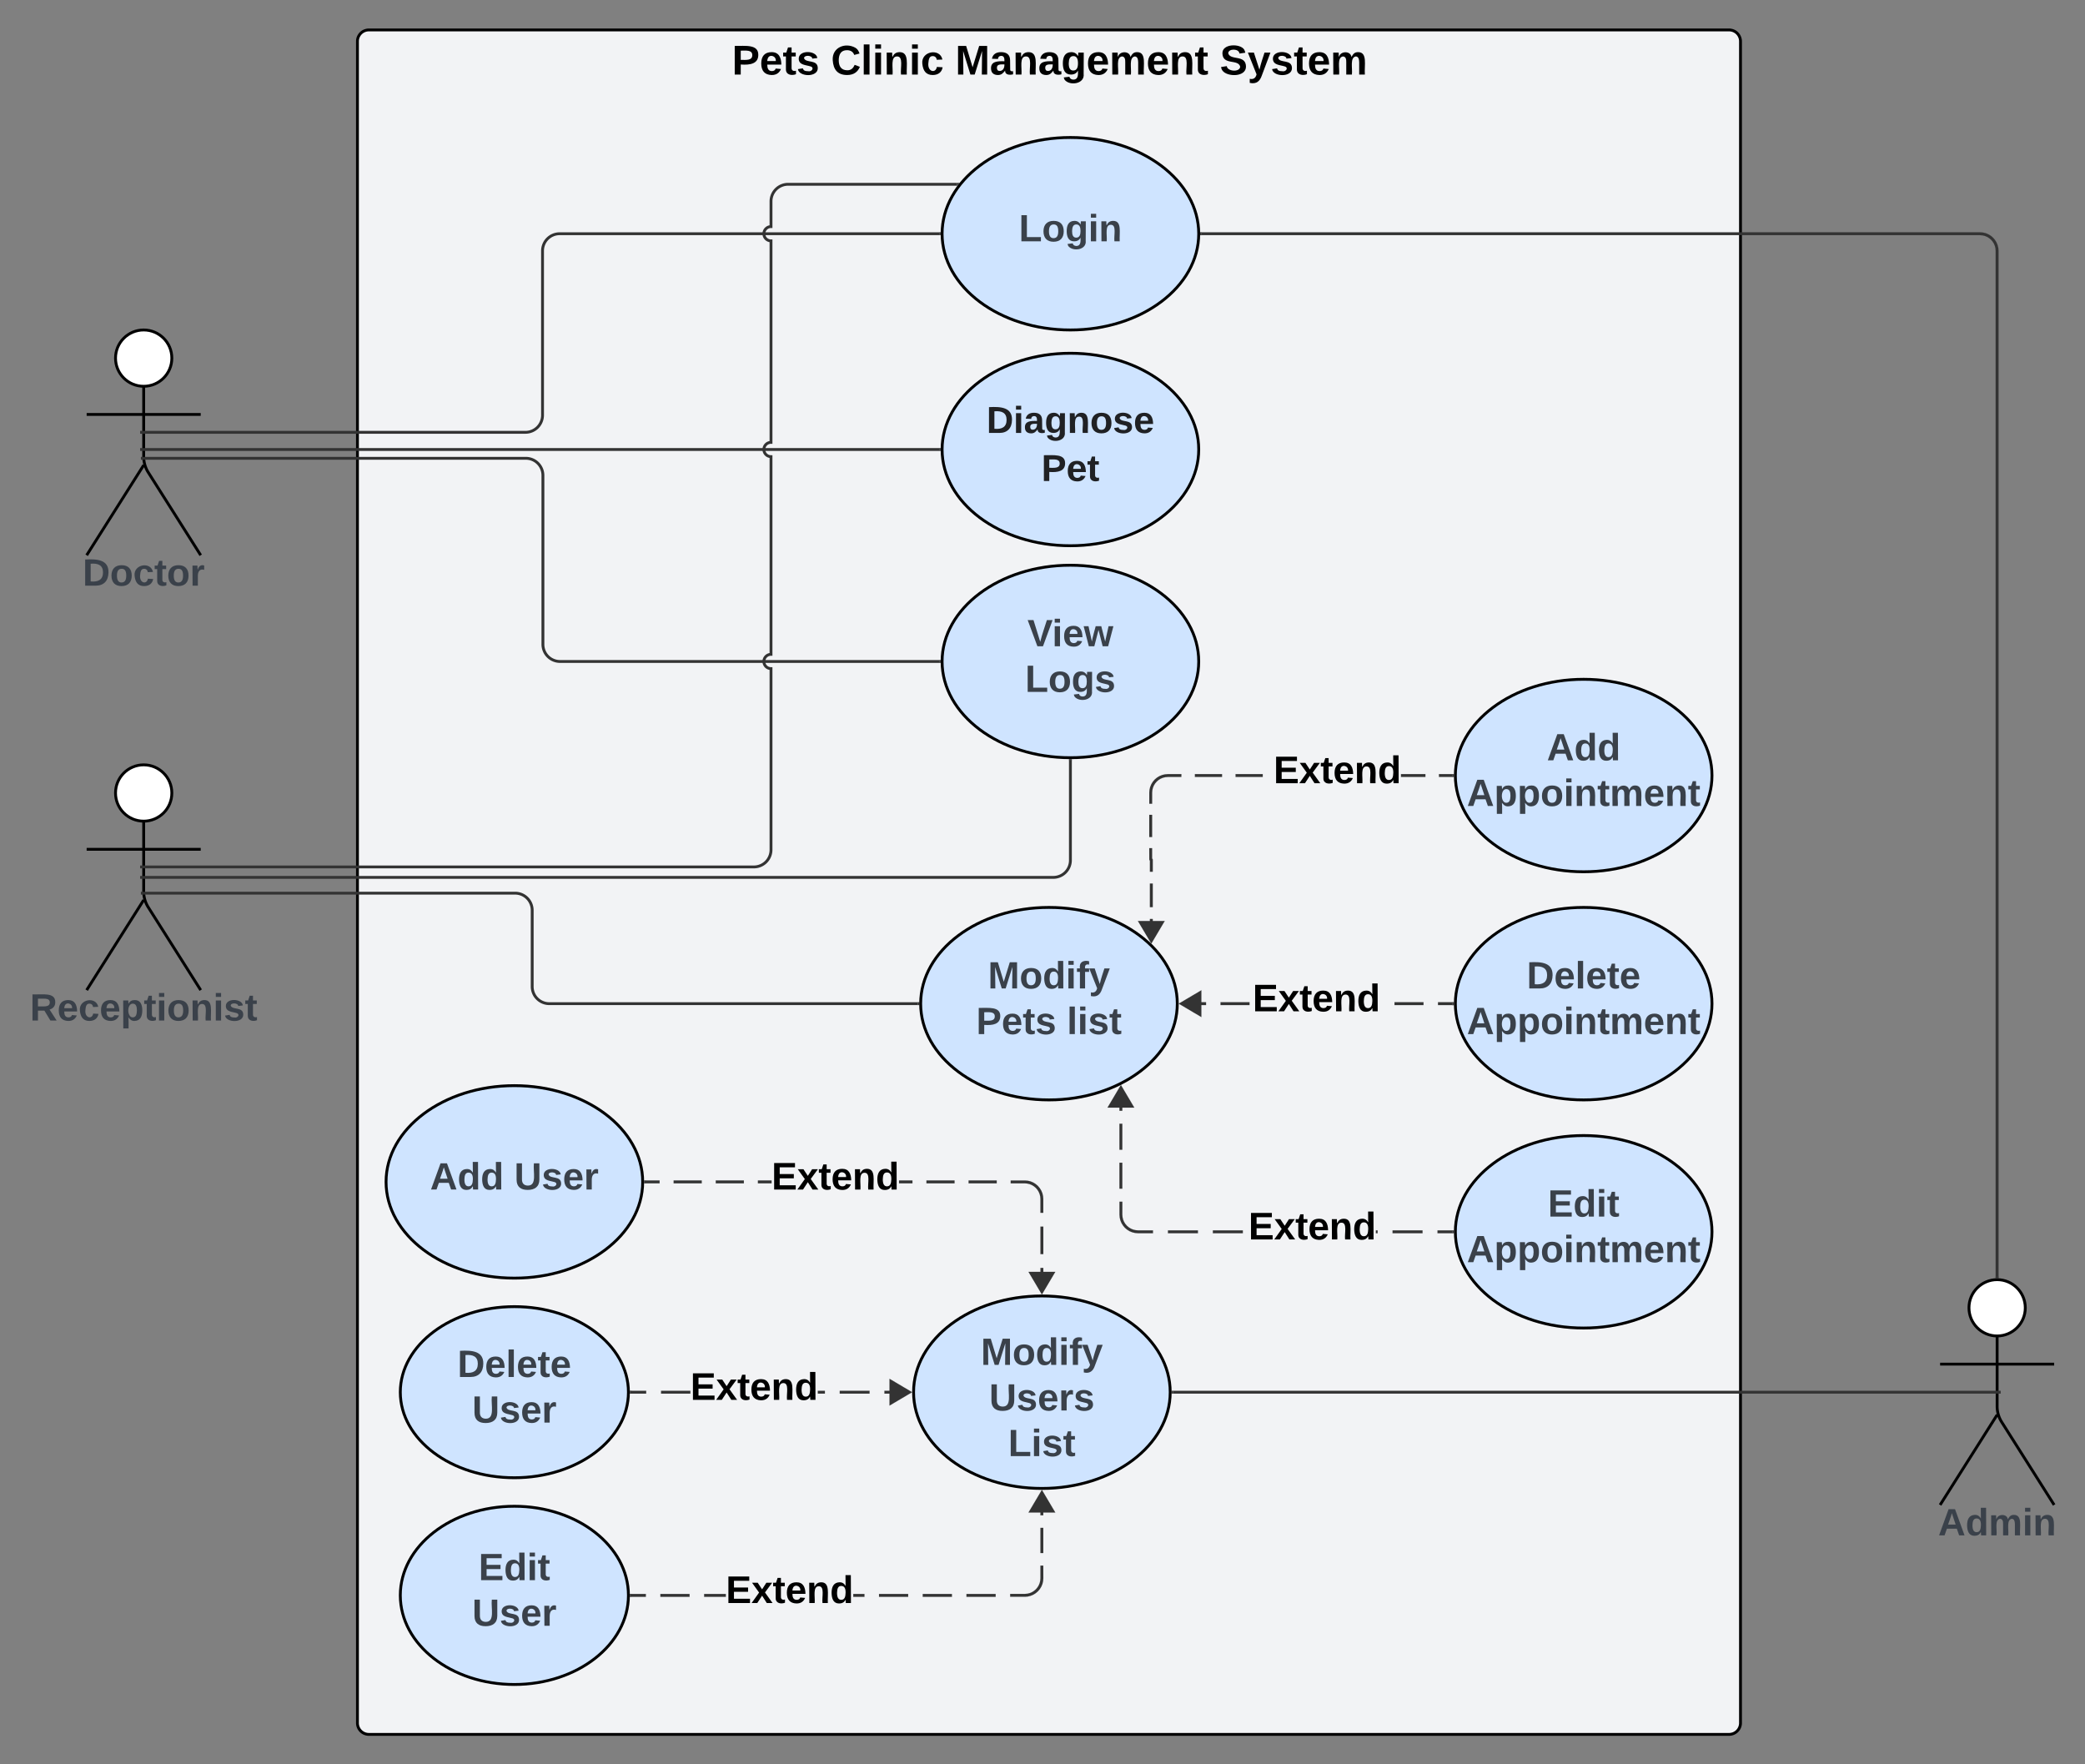 <svg xmlns="http://www.w3.org/2000/svg" xmlns:xlink="http://www.w3.org/1999/xlink" xmlns:lucid="lucid" width="1462.41" height="1237.43"><rect width="100%" height="100%" fill="#808080" stroke="none"/><g transform="translate(-479.222 -43.571)" lucid:page-tab-id=".Q4MUjXso07N"><path d="M729.94 72.57a8 8 0 0 1 8-8H1692a8 8 0 0 1 8 8V1252a8 8 0 0 1-8 8H737.94a8 8 0 0 1-8-8z" stroke="#000" stroke-width="2" fill="#f2f3f5"/><use xlink:href="#a" transform="matrix(1,0,0,1,737.941,72.571) translate(254.679 23.289)"/><use xlink:href="#b" transform="matrix(1,0,0,1,737.941,72.571) translate(324.141 23.289)"/><use xlink:href="#c" transform="matrix(1,0,0,1,737.941,72.571) translate(411.313 23.289)"/><use xlink:href="#d" transform="matrix(1,0,0,1,737.941,72.571) translate(596.896 23.289)"/><path d="M1320 207.5c0 37.28-40.3 67.5-90 67.5s-90-30.22-90-67.5 40.3-67.5 90-67.5 90 30.22 90 67.5z" stroke="#000" stroke-width="2" fill="#cfe4ff"/><use xlink:href="#e" transform="matrix(1,0,0,1,1167,167) translate(26.852 45.833)"/><path d="M1899.75 960.82c0 10.9-8.84 19.75-19.75 19.75-10.9 0-19.75-8.84-19.75-19.75 0-10.9 8.84-19.75 19.75-19.75 10.9 0 19.75 8.84 19.75 19.75z" stroke="#000" stroke-width="2" fill="#fff"/><path d="M1880 980.57v49.3a20.7 20.7 0 0 0 3.2 11.07l36.8 58.13m-40-63.2l-40 63.2m0-98.75h80" stroke="#000" stroke-width="2" fill="none"/><path d="M1840 947.07a6 6 0 0 1 6-6h68a6 6 0 0 1 6 6v168a6 6 0 0 1-6 6h-68a6 6 0 0 1-6-6z" fill="none"/><use xlink:href="#f" transform="matrix(1,0,0,1,1760,1099.068) translate(78.63 21.333)"/><path d="M599.75 294.75c0 10.9-8.84 19.75-19.75 19.75-10.9 0-19.75-8.84-19.75-19.75 0-10.9 8.84-19.75 19.75-19.75 10.9 0 19.75 8.84 19.75 19.75z" stroke="#000" stroke-width="2" fill="#fff"/><path d="M580 314.5v49.3a20.7 20.7 0 0 0 3.2 11.07L620 433m-40-63.2L540 433m0-98.75h80" stroke="#000" stroke-width="2" fill="none"/><path d="M540 281a6 6 0 0 1 6-6h68a6 6 0 0 1 6 6v168a6 6 0 0 1-6 6h-68a6 6 0 0 1-6-6z" fill="none"/><use xlink:href="#g" transform="matrix(1,0,0,1,460,433) translate(77.185 21.333)"/><path d="M599.75 599.75c0 10.9-8.84 19.75-19.75 19.75-10.9 0-19.75-8.84-19.75-19.75 0-10.9 8.84-19.75 19.75-19.75 10.9 0 19.75 8.84 19.75 19.75z" stroke="#000" stroke-width="2" fill="#fff"/><path d="M580 619.5v49.3a20.7 20.7 0 0 0 3.2 11.07L620 738m-40-63.2L540 738m0-98.75h80" stroke="#000" stroke-width="2" fill="none"/><path d="M540 586a6 6 0 0 1 6-6h68a6 6 0 0 1 6 6v168a6 6 0 0 1-6 6h-68a6 6 0 0 1-6-6z" fill="none"/><use xlink:href="#h" transform="matrix(1,0,0,1,460,738) translate(40.222 21.333)"/><path d="M1300 1020c0 37.28-40.3 67.5-90 67.5s-90-30.22-90-67.5 40.3-67.5 90-67.5 90 30.22 90 67.5z" stroke="#000" stroke-width="2" fill="#cfe4ff"/><use xlink:href="#i" transform="matrix(1,0,0,1,1147,979.5) translate(20.185 21.333)"/><use xlink:href="#j" transform="matrix(1,0,0,1,1147,979.5) translate(26 53.333)"/><use xlink:href="#k" transform="matrix(1,0,0,1,1147,979.5) translate(39.37 85.333)"/><path d="M930 872.5c0 37.28-40.3 67.5-90 67.5s-90-30.22-90-67.5 40.3-67.5 90-67.5 90 30.22 90 67.5z" stroke="#000" stroke-width="2" fill="#cfe4ff"/><use xlink:href="#l" transform="matrix(1,0,0,1,777,832) translate(3.889 45.833)"/><use xlink:href="#m" transform="matrix(1,0,0,1,777,832) translate(62.926 45.833)"/><path d="M920 1020c0 33.14-35.82 60-80 60s-80-26.86-80-60 35.82-60 80-60 80 26.86 80 60z" stroke="#000" stroke-width="2" fill="#cfe4ff"/><use xlink:href="#n" transform="matrix(1,0,0,1,784,984) translate(16.074 25.333)"/><use xlink:href="#m" transform="matrix(1,0,0,1,784,984) translate(26.407 57.333)"/><path d="M920 1162.5c0 34.52-35.82 62.5-80 62.5s-80-27.98-80-62.5c0-34.52 35.82-62.5 80-62.5s80 27.98 80 62.5z" stroke="#000" stroke-width="2" fill="#cfe4ff"/><use xlink:href="#o" transform="matrix(1,0,0,1,784,1125) translate(30.889 26.833)"/><use xlink:href="#m" transform="matrix(1,0,0,1,784,1125) translate(26.407 58.833)"/><path d="M1320 358.83c0 37.28-40.3 67.5-90 67.5s-90-30.22-90-67.5c0-37.27 40.3-67.5 90-67.5s90 30.23 90 67.5z" stroke="#000" stroke-width="2" fill="#cfe4ff"/><use xlink:href="#p" transform="matrix(1,0,0,1,1167,318.334) translate(4.146 28.887)"/><use xlink:href="#q" transform="matrix(1,0,0,1,1167,318.334) translate(42.641 62.602)"/><path d="M1320 507.5c0 37.28-40.3 67.5-90 67.5s-90-30.22-90-67.5 40.3-67.5 90-67.5 90 30.22 90 67.5z" stroke="#000" stroke-width="2" fill="#cfe4ff"/><use xlink:href="#r" transform="matrix(1,0,0,1,1167,467) translate(32.889 29.833)"/><use xlink:href="#s" transform="matrix(1,0,0,1,1167,467) translate(31.259 61.833)"/><path d="M1211 942.5h-2v-9.66h2zm0-19.33h-2v-19.33h2zm-10.97-51.5l2 .46 1.87.78 1.74 1.08 1.55 1.32 1.32 1.56 1.07 1.74.77 1.88.47 2 .16 1.98v9.7h-2v-9.62l-.14-1.76-.4-1.68-.66-1.6-.9-1.46-1.12-1.32-1.32-1.12-1.47-.9-1.6-.66-1.68-.4-1.76-.14h-9.8v-2h9.88zm-21.73 1.83h-19.7v-2h19.7zm-29.56 0h-19.7v-2h19.7zm-128.34 0h-9.58v-2h9.58zm-19.44 0h-19.7v-2h19.7zm-29.55 0h-19.7v-2h19.7zm-29.55 0H932v-2h9.85zm177.33 0h-9.38v-2h9.38z" stroke="#333" stroke-width=".05" fill="#333"/><path d="M1210 949.53l-7.64-12.9h15.28z" fill="#333"/><path d="M1210 951.5l-9.4-15.88h18.8zm-5.88-13.88l5.88 9.95 5.88-9.95z" stroke="#333" stroke-width=".05" fill="#333"/><path d="M932.03 873.5h-1.06l.03-1v-1h1.03z" fill="#333"/><path d="M932.05 873.52h-1.1l.02-1v-1.06h1.08zm-1.04-2l.02.17v.8l-.02.98h1v-1.96z" stroke="#333" stroke-width=".05" fill="#333"/><use xlink:href="#t" transform="matrix(1,0,0,1,1020.398,856.367) translate(0.005 21.511)"/><path d="M1211 1150.54l-.16 2-.47 1.98-.78 1.88-1.08 1.74-1.33 1.55-1.56 1.32-1.74 1.07-1.88.77-2 .47-1.98.16h-10.26v-2h10.18l1.76-.14 1.68-.4 1.6-.66 1.46-.9 1.32-1.12 1.12-1.32.9-1.47.66-1.6.4-1.68.14-1.76v-8.8h2zm-33.44 12.96h-20.45v-2h20.46zm-30.67 0h-20.46v-2h20.45zm-30.68 0h-20.44v-2h20.44zm-127.9 0h-15.2v-2h15.2zm-25.43 0h-20.46v-2h20.45zm-30.68 0H922v-2h10.22zm153.34 0h-7.84v-2h7.84zm125.44-30.67h-2v-17.67h2zm0-26.5h-2v-8.84h2z" stroke="#333" stroke-width=".05" fill="#333"/><path d="M1217.64 1103.38h-15.28l7.64-12.92z" fill="#333"/><path d="M1219.4 1104.38h-18.8l9.4-15.88zm-15.28-2h11.76l-5.88-9.95z" stroke="#333" stroke-width=".05" fill="#333"/><path d="M922.03 1163.5h-1.06l.03-1v-.43l-.02-.57h1.05z" fill="#333"/><path d="M922.05 1163.53h-1.1l.02-1.02v-.43l-.02-.6h1.1zm-1.05-2l.02.54v.44l-.02.97h1v-1.94z" stroke="#333" stroke-width=".05" fill="#333"/><use xlink:href="#t" transform="matrix(1,0,0,1,988.314,1146.367) translate(0.005 21.511)"/><path d="M1878.5 1020H1302M1878.47 1020h4.03" stroke="#333" stroke-width="2" fill="none"/><path d="M1302.03 1021h-1.06l.03-1v-1h1.03z" stroke="#333" stroke-width=".05" fill="#333"/><path d="M581.5 346.78h266.25a12 12 0 0 0 12-12V219.5a12 12 0 0 1 12-12H1138M581.53 346.78h-4.03" stroke="#333" stroke-width="2" fill="none"/><path d="M1139 207.5v1h-1.03v-2h1.06z" stroke="#333" stroke-width=".05" fill="#333"/><path d="M581.5 358.83H1138M581.53 358.83h-4.03" stroke="#333" stroke-width="2" fill="none"/><path d="M1139 358.82v1.01h-1.03v-2h1.06z" stroke="#333" stroke-width=".05" fill="#333"/><path d="M582.04 670H840.5a12 12 0 0 1 12 12v53.5a12 12 0 0 0 12 12h258.47M582.07 670h-4.03" stroke="#333" stroke-width="2" fill="none"/><path d="M1123.97 747.5v1h-1.03v-2h1.06z" stroke="#333" stroke-width=".05" fill="#333"/><path d="M581.5 658.93H1218a12 12 0 0 0 12-12V577M581.53 658.93h-4.03" stroke="#333" stroke-width="2" fill="none"/><path d="M1230 576h1v1.03h-2v-1.06zM1870.03 206.66l2 .47 1.87.78 1.74 1.08 1.55 1.33 1.32 1.56 1.07 1.74.77 1.88.47 2 .16 1.98v719.6h-2V219.55l-.14-1.76-.4-1.68-.66-1.6-.9-1.46-1.12-1.32-1.32-1.12-1.47-.9-1.6-.66-1.68-.4-1.76-.14H1322v-2h546.04z" stroke="#333" stroke-width=".05" fill="#333"/><path d="M1881 940.2l-.95-.13-1.05.02v-1.06h2z" fill="#333"/><path d="M1881.03 940.2l-.98-.1-1.08.02v-1.1h2.06zm-2-1.13v1l1.02-.03.92.12v-1.1z" stroke="#333" stroke-width=".05" fill="#333"/><path d="M1322.03 208.5h-1.06l.03-1v-1h1.03z" fill="#333"/><path d="M1322.05 208.53h-1.1l.02-1.02v-1.02h1.08zm-1.04-2l.02.16v.8l-.02.97h1v-1.94z" stroke="#333" stroke-width=".05" fill="#333"/><path d="M1304.97 747.5c0 37.28-40.3 67.5-90 67.5s-90-30.22-90-67.5 40.3-67.5 90-67.5 90 30.22 90 67.5z" stroke="#000" stroke-width="2" fill="#cfe4ff"/><use xlink:href="#i" transform="matrix(1,0,0,1,1151.97,707) translate(20.185 29.833)"/><use xlink:href="#u" transform="matrix(1,0,0,1,1151.97,707) translate(11.963 61.833)"/><use xlink:href="#v" transform="matrix(1,0,0,1,1151.97,707) translate(75.593 61.833)"/><path d="M582.04 365h265.98a12 12 0 0 1 12 12v118.5a12 12 0 0 0 12 12H1138M582.07 365h-4.03" stroke="#333" stroke-width="2" fill="none"/><path d="M1139 507.5v1h-1.03v-2h1.06z" stroke="#333" stroke-width=".05" fill="#333"/><path d="M1680 587.5c0 37.28-40.3 67.5-90 67.5s-90-30.22-90-67.5 40.3-67.5 90-67.5 90 30.22 90 67.5z" stroke="#000" stroke-width="2" fill="#cfe4ff"/><use xlink:href="#w" transform="matrix(1,0,0,1,1527,547) translate(37.185 29.833)"/><use xlink:href="#x" transform="matrix(1,0,0,1,1527,547) translate(-18.926 61.833)"/><path d="M1680 907.5c0 37.28-40.3 67.5-90 67.5s-90-30.22-90-67.5 40.3-67.5 90-67.5 90 30.22 90 67.5z" stroke="#000" stroke-width="2" fill="#cfe4ff"/><use xlink:href="#o" transform="matrix(1,0,0,1,1527,867) translate(37.889 29.833)"/><use xlink:href="#x" transform="matrix(1,0,0,1,1527,867) translate(-18.926 61.833)"/><path d="M1287.75 696.4h-2v-8.28h2zm0-16.57h-2v-16.58h2zm-.44-34.08l.33.27.12.54v8.4h-2v-7.77l-.13-.07-.3-.63-.02-8.06h2zm0-15.1h-2v-15.57h2zm20.5-42.15h-9.46l-1.76.14-1.67.4-1.6.66-1.46.9-1.3 1.12-1.13 1.32-.9 1.47-.66 1.6-.4 1.68-.14 1.76v7.75h-2v-7.84l.16-2 .48-1.98.78-1.88 1.06-1.74 1.33-1.56 1.56-1.32 1.74-1.07 1.88-.77 2-.47 1.98-.16h9.55zm28.54 0h-19.02v-2h19.02zm28.53 0h-19.02v-2h19.02zm133.13 0h-9.5v-2h9.5zm-19.02 0h-17.1v-2h17.1z" stroke="#333" stroke-width=".05" fill="#333"/><path d="M1286.75 703.44l-7.63-12.9h15.27z" fill="#333"/><path d="M1286.75 705.4l-9.4-15.87h18.8zm-5.88-13.87l5.88 9.94 5.9-9.94z" stroke="#333" stroke-width=".05" fill="#333"/><path d="M1499 587.5v1h-1.03v-2h1.06z" fill="#333"/><path d="M1499.03 587.5v1.03h-1.08v-2.05h1.1zm-1.03-.98v1.96h1l-.02-.17v-.8l.02-.98z" stroke="#333" stroke-width=".05" fill="#333"/><use xlink:href="#t" transform="matrix(1,0,0,1,1372.475,571.367) translate(0.005 21.511)"/><path d="M1266.4 895.46l.15 1.76.4 1.68.66 1.6.9 1.46 1.13 1.32 1.32 1.12 1.47.9 1.6.66 1.67.4 1.75.14h10.46v2h-10.53l-2-.16-1.98-.47-1.9-.78-1.73-1.08-1.56-1.32-1.3-1.56-1.08-1.74-.78-1.88-.47-2-.16-1.98v-9.15h2zm53.03 13.04h-21v-2h21zm31.5 0h-21v-2h21zm126.06 0h-21.02v-2h21zm21 0h-10.5v-2h10.5zm-52.52 0h-1.2v-2h1.2zm-179.07-31.22h-2v-18.22h2zm0-27.33h-2v-18.22h2zm0-27.33h-2v-9.1h2z" stroke="#333" stroke-width=".05" fill="#333"/><path d="M1273.05 819.4h-15.28l7.64-12.92z" fill="#333"/><path d="M1274.8 820.4h-18.78l9.4-15.88zm-15.27-2h11.76l-5.9-9.95z" stroke="#333" stroke-width=".05" fill="#333"/><path d="M1499 907.5v1h-1.03v-2h1.06z" fill="#333"/><path d="M1499.03 907.5v1.03h-1.08v-2.05h1.1zm-1.03-.98v1.96h1l-.02-.17v-.8l.02-.98z" stroke="#333" stroke-width=".05" fill="#333"/><use xlink:href="#t" transform="matrix(1,0,0,1,1354.875,891.367) translate(0.005 21.511)"/><path d="M1680 747.5c0 37.28-40.3 67.5-90 67.5s-90-30.22-90-67.5 40.3-67.5 90-67.5 90 30.22 90 67.5z" stroke="#000" stroke-width="2" fill="#cfe4ff"/><use xlink:href="#n" transform="matrix(1,0,0,1,1527,707) translate(23.074 29.833)"/><use xlink:href="#x" transform="matrix(1,0,0,1,1527,707) translate(-18.926 61.833)"/><path d="M1325.13 748.5h-10.17v-2h10.17zm30.5 0h-20.33v-2h20.34zm122.03 0h-20.34v-2h20.34zm20.34 0h-10.17v-2H1498z" stroke="#333" stroke-width=".05" fill="#333"/><path d="M1320.85 755.14l-12.9-7.64 12.9-7.64z" fill="#333"/><path d="M1321.85 756.9l-15.88-9.4 15.88-9.4zm-11.95-9.4l9.95 5.88v-11.76z" stroke="#333" stroke-width=".05" fill="#333"/><path d="M1499 747.5v1h-1.03v-2h1.06z" fill="#333"/><path d="M1499.03 747.5v1.03h-1.08v-2.05h1.1zm-1.03-.98v1.96h1l-.02-.17v-.8l.02-.98z" stroke="#333" stroke-width=".05" fill="#333"/><g><use xlink:href="#t" transform="matrix(1,0,0,1,1357.782,731.367) translate(0.005 21.511)"/></g><path d="M581.5 651.6H1008a12 12 0 0 0 12-12V512.5c-2.76 0-5-2.24-5-5s2.24-5 5-5V363.83c-2.76 0-5-2.23-5-5 0-2.76 2.24-5 5-5V212.5c-2.76 0-5-2.24-5-5s2.24-5 5-5v-17.68a12 12 0 0 1 12-12h118.5M581.53 651.6h-4.03" stroke="#333" stroke-width="2" fill="none"/><path d="M1151.65 172.62l-.9 1.2h-.27v-2h1.84zM1110 1021h-10.44v-2H1110zm-20.88 0h-20.9v-2h20.9zm-125.68 0H942.9v-2h20.54zm-31 0H922v-2h10.45zm125.34 0h-4.94v-2h4.94z" stroke="#333" stroke-width=".05" fill="#333"/><path d="M1117.04 1020l-12.92 7.64v-15.28z" fill="#333"/><path d="M1119 1020l-15.88 9.4v-18.8zm-13.88 5.88l9.95-5.88-9.95-5.88z" stroke="#333" stroke-width=".05" fill="#333"/><path d="M922.03 1021h-1.06l.03-1v-.4l-.02-.6h1.05z" fill="#333"/><path d="M922.05 1021.02h-1.1l.02-1v-.42l-.02-.63h1.1zm-1.05-2l.02.58v.4l-.02.98h1V1019z" stroke="#333" stroke-width=".05" fill="#333"/><g><use xlink:href="#t" transform="matrix(1,0,0,1,963.439,1003.867) translate(0.005 21.511)"/></g><defs><path d="M24-248c93 1 206-16 204 79-1 75-69 88-152 82V0H24v-248zm52 121c47 0 100 7 100-41 0-47-54-39-100-39v80" id="y"/><path d="M185-48c-13 30-37 53-82 52C43 2 14-33 14-96s30-98 90-98c62 0 83 45 84 108H66c0 31 8 55 39 56 18 0 30-7 34-22zm-45-69c5-46-57-63-70-21-2 6-4 13-4 21h74" id="z"/><path d="M115-3C79 11 28 4 28-45v-112H4v-33h27l15-45h31v45h36v33H77v99c-1 23 16 31 38 25v30" id="A"/><path d="M137-138c1-29-70-34-71-4 15 46 118 7 119 86 1 83-164 76-172 9l43-7c4 19 20 25 44 25 33 8 57-30 24-41C81-84 22-81 20-136c-2-80 154-74 161-7" id="B"/><g id="a"><use transform="matrix(0.081,0,0,0.081,0,0)" xlink:href="#y"/><use transform="matrix(0.081,0,0,0.081,19.407,0)" xlink:href="#z"/><use transform="matrix(0.081,0,0,0.081,35.58,0)" xlink:href="#A"/><use transform="matrix(0.081,0,0,0.081,45.203,0)" xlink:href="#B"/></g><path d="M67-125c0 53 21 87 73 88 37 1 54-22 65-47l45 17C233-25 199 4 140 4 58 4 20-42 15-125 8-235 124-281 211-232c18 10 29 29 36 50l-46 12c-8-25-30-41-62-41-52 0-71 34-72 86" id="C"/><path d="M25 0v-261h50V0H25" id="D"/><path d="M25-224v-37h50v37H25zM25 0v-190h50V0H25" id="E"/><path d="M135-194c87-1 58 113 63 194h-50c-7-57 23-157-34-157-59 0-34 97-39 157H25l-1-190h47c2 12-1 28 3 38 12-26 28-41 61-42" id="F"/><path d="M190-63c-7 42-38 67-86 67-59 0-84-38-90-98-12-110 154-137 174-36l-49 2c-2-19-15-32-35-32-30 0-35 28-38 64-6 74 65 87 74 30" id="G"/><g id="b"><use transform="matrix(0.081,0,0,0.081,0,0)" xlink:href="#C"/><use transform="matrix(0.081,0,0,0.081,20.944,0)" xlink:href="#D"/><use transform="matrix(0.081,0,0,0.081,29.03,0)" xlink:href="#E"/><use transform="matrix(0.081,0,0,0.081,37.117,0)" xlink:href="#F"/><use transform="matrix(0.081,0,0,0.081,54.826,0)" xlink:href="#E"/><use transform="matrix(0.081,0,0,0.081,62.912,0)" xlink:href="#G"/></g><path d="M230 0l2-204L168 0h-37L68-204 70 0H24v-248h70l56 185 57-185h69V0h-46" id="H"/><path d="M133-34C117-15 103 5 69 4 32 3 11-16 11-54c-1-60 55-63 116-61 1-26-3-47-28-47-18 1-26 9-28 27l-52-2c7-38 36-58 82-57s74 22 75 68l1 82c-1 14 12 18 25 15v27c-30 8-71 5-69-32zm-48 3c29 0 43-24 42-57-32 0-66-3-65 30 0 17 8 27 23 27" id="I"/><path d="M195-6C206 82 75 100 31 46c-4-6-6-13-8-21l49-6c3 16 16 24 34 25 40 0 42-37 40-79-11 22-30 35-61 35-53 0-70-43-70-97 0-56 18-96 73-97 30 0 46 14 59 34l2-30h47zm-90-29c32 0 41-27 41-63 0-35-9-62-40-62-32 0-39 29-40 63 0 36 9 62 39 62" id="J"/><path d="M220-157c-53 9-28 100-34 157h-49v-107c1-27-5-49-29-50C55-147 81-57 75 0H25l-1-190h47c2 12-1 28 3 38 10-53 101-56 108 0 13-22 24-43 59-42 82 1 51 116 57 194h-49v-107c-1-25-5-48-29-50" id="K"/><g id="c"><use transform="matrix(0.081,0,0,0.081,0,0)" xlink:href="#H"/><use transform="matrix(0.081,0,0,0.081,24.178,0)" xlink:href="#I"/><use transform="matrix(0.081,0,0,0.081,40.351,0)" xlink:href="#F"/><use transform="matrix(0.081,0,0,0.081,58.06,0)" xlink:href="#I"/><use transform="matrix(0.081,0,0,0.081,74.233,0)" xlink:href="#J"/><use transform="matrix(0.081,0,0,0.081,91.943,0)" xlink:href="#z"/><use transform="matrix(0.081,0,0,0.081,108.115,0)" xlink:href="#K"/><use transform="matrix(0.081,0,0,0.081,133.992,0)" xlink:href="#z"/><use transform="matrix(0.081,0,0,0.081,150.165,0)" xlink:href="#F"/><use transform="matrix(0.081,0,0,0.081,167.874,0)" xlink:href="#A"/></g><path d="M169-182c-1-43-94-46-97-3 18 66 151 10 154 114 3 95-165 93-204 36-6-8-10-19-12-30l50-8c3 46 112 56 116 5-17-69-150-10-154-114-4-87 153-88 188-35 5 8 8 18 10 28" id="L"/><path d="M123 10C108 53 80 86 19 72V37c35 8 53-11 59-39L3-190h52l48 148c12-52 28-100 44-148h51" id="M"/><g id="d"><use transform="matrix(0.081,0,0,0.081,0,0)" xlink:href="#L"/><use transform="matrix(0.081,0,0,0.081,19.407,0)" xlink:href="#M"/><use transform="matrix(0.081,0,0,0.081,35.58,0)" xlink:href="#B"/><use transform="matrix(0.081,0,0,0.081,51.753,0)" xlink:href="#A"/><use transform="matrix(0.081,0,0,0.081,61.376,0)" xlink:href="#z"/><use transform="matrix(0.081,0,0,0.081,77.549,0)" xlink:href="#K"/></g><path fill="#3a414a" d="M24 0v-248h52v208h133V0H24" id="N"/><path fill="#3a414a" d="M110-194c64 0 96 36 96 99 0 64-35 99-97 99-61 0-95-36-95-99 0-62 34-99 96-99zm-1 164c35 0 45-28 45-65 0-40-10-65-43-65-34 0-45 26-45 65 0 36 10 65 43 65" id="O"/><path fill="#3a414a" d="M195-6C206 82 75 100 31 46c-4-6-6-13-8-21l49-6c3 16 16 24 34 25 40 0 42-37 40-79-11 22-30 35-61 35-53 0-70-43-70-97 0-56 18-96 73-97 30 0 46 14 59 34l2-30h47zm-90-29c32 0 41-27 41-63 0-35-9-62-40-62-32 0-39 29-40 63 0 36 9 62 39 62" id="P"/><path fill="#3a414a" d="M25-224v-37h50v37H25zM25 0v-190h50V0H25" id="Q"/><path fill="#3a414a" d="M135-194c87-1 58 113 63 194h-50c-7-57 23-157-34-157-59 0-34 97-39 157H25l-1-190h47c2 12-1 28 3 38 12-26 28-41 61-42" id="R"/><g id="e"><use transform="matrix(0.074,0,0,0.074,0,0)" xlink:href="#N"/><use transform="matrix(0.074,0,0,0.074,16.222,0)" xlink:href="#O"/><use transform="matrix(0.074,0,0,0.074,32.444,0)" xlink:href="#P"/><use transform="matrix(0.074,0,0,0.074,48.667,0)" xlink:href="#Q"/><use transform="matrix(0.074,0,0,0.074,56.074,0)" xlink:href="#R"/></g><path fill="#3a414a" d="M199 0l-22-63H83L61 0H9l90-248h61L250 0h-51zm-33-102l-36-108c-10 38-24 72-36 108h72" id="S"/><path fill="#3a414a" d="M88-194c31-1 46 15 58 34l-1-101h50l1 261h-48c-2-10 0-23-3-31C134-8 116 4 84 4 32 4 16-41 15-95c0-56 19-97 73-99zm17 164c33 0 40-30 41-66 1-37-9-64-41-64s-38 30-39 65c0 43 13 65 39 65" id="T"/><path fill="#3a414a" d="M220-157c-53 9-28 100-34 157h-49v-107c1-27-5-49-29-50C55-147 81-57 75 0H25l-1-190h47c2 12-1 28 3 38 10-53 101-56 108 0 13-22 24-43 59-42 82 1 51 116 57 194h-49v-107c-1-25-5-48-29-50" id="U"/><g id="f"><use transform="matrix(0.074,0,0,0.074,0,0)" xlink:href="#S"/><use transform="matrix(0.074,0,0,0.074,19.185,0)" xlink:href="#T"/><use transform="matrix(0.074,0,0,0.074,35.407,0)" xlink:href="#U"/><use transform="matrix(0.074,0,0,0.074,59.111,0)" xlink:href="#Q"/><use transform="matrix(0.074,0,0,0.074,66.519,0)" xlink:href="#R"/></g><path fill="#3a414a" d="M24-248c120-7 223 5 221 122C244-46 201 0 124 0H24v-248zM76-40c74 7 117-18 117-86 0-67-45-88-117-82v168" id="V"/><path fill="#3a414a" d="M190-63c-7 42-38 67-86 67-59 0-84-38-90-98-12-110 154-137 174-36l-49 2c-2-19-15-32-35-32-30 0-35 28-38 64-6 74 65 87 74 30" id="W"/><path fill="#3a414a" d="M115-3C79 11 28 4 28-45v-112H4v-33h27l15-45h31v45h36v33H77v99c-1 23 16 31 38 25v30" id="X"/><path fill="#3a414a" d="M135-150c-39-12-60 13-60 57V0H25l-1-190h47c2 13-1 29 3 40 6-28 27-53 61-41v41" id="Y"/><g id="g"><use transform="matrix(0.074,0,0,0.074,0,0)" xlink:href="#V"/><use transform="matrix(0.074,0,0,0.074,19.185,0)" xlink:href="#O"/><use transform="matrix(0.074,0,0,0.074,35.407,0)" xlink:href="#W"/><use transform="matrix(0.074,0,0,0.074,50.222,0)" xlink:href="#X"/><use transform="matrix(0.074,0,0,0.074,59.037,0)" xlink:href="#O"/><use transform="matrix(0.074,0,0,0.074,75.259,0)" xlink:href="#Y"/></g><path fill="#3a414a" d="M240-174c0 40-23 61-54 70L253 0h-59l-57-94H76V0H24v-248c93 4 217-23 216 74zM76-134c48-2 112 12 112-38 0-48-66-32-112-35v73" id="Z"/><path fill="#3a414a" d="M185-48c-13 30-37 53-82 52C43 2 14-33 14-96s30-98 90-98c62 0 83 45 84 108H66c0 31 8 55 39 56 18 0 30-7 34-22zm-45-69c5-46-57-63-70-21-2 6-4 13-4 21h74" id="aa"/><path fill="#3a414a" d="M135-194c53 0 70 44 70 98 0 56-19 98-73 100-31 1-45-17-59-34 3 33 2 69 2 105H25l-1-265h48c2 10 0 23 3 31 11-24 29-35 60-35zM114-30c33 0 39-31 40-66 0-38-9-64-40-64-56 0-55 130 0 130" id="ab"/><path fill="#3a414a" d="M137-138c1-29-70-34-71-4 15 46 118 7 119 86 1 83-164 76-172 9l43-7c4 19 20 25 44 25 33 8 57-30 24-41C81-84 22-81 20-136c-2-80 154-74 161-7" id="ac"/><g id="h"><use transform="matrix(0.074,0,0,0.074,0,0)" xlink:href="#Z"/><use transform="matrix(0.074,0,0,0.074,19.185,0)" xlink:href="#aa"/><use transform="matrix(0.074,0,0,0.074,34,0)" xlink:href="#W"/><use transform="matrix(0.074,0,0,0.074,48.815,0)" xlink:href="#aa"/><use transform="matrix(0.074,0,0,0.074,63.63,0)" xlink:href="#ab"/><use transform="matrix(0.074,0,0,0.074,79.852,0)" xlink:href="#X"/><use transform="matrix(0.074,0,0,0.074,88.667,0)" xlink:href="#Q"/><use transform="matrix(0.074,0,0,0.074,96.074,0)" xlink:href="#O"/><use transform="matrix(0.074,0,0,0.074,112.296,0)" xlink:href="#R"/><use transform="matrix(0.074,0,0,0.074,128.519,0)" xlink:href="#Q"/><use transform="matrix(0.074,0,0,0.074,135.926,0)" xlink:href="#ac"/><use transform="matrix(0.074,0,0,0.074,150.741,0)" xlink:href="#X"/></g><path fill="#3a414a" d="M230 0l2-204L168 0h-37L68-204 70 0H24v-248h70l56 185 57-185h69V0h-46" id="ad"/><path fill="#3a414a" d="M121-226c-27-7-43 5-38 36h38v33H83V0H34v-157H6v-33h28c-9-59 32-81 87-68v32" id="ae"/><path fill="#3a414a" d="M123 10C108 53 80 86 19 72V37c35 8 53-11 59-39L3-190h52l48 148c12-52 28-100 44-148h51" id="af"/><g id="i"><use transform="matrix(0.074,0,0,0.074,0,0)" xlink:href="#ad"/><use transform="matrix(0.074,0,0,0.074,22.148,0)" xlink:href="#O"/><use transform="matrix(0.074,0,0,0.074,38.37,0)" xlink:href="#T"/><use transform="matrix(0.074,0,0,0.074,54.593,0)" xlink:href="#Q"/><use transform="matrix(0.074,0,0,0.074,62,0)" xlink:href="#ae"/><use transform="matrix(0.074,0,0,0.074,70.815,0)" xlink:href="#af"/></g><path fill="#3a414a" d="M238-95c0 69-44 99-111 99C63 4 22-25 22-93v-155h51v151c-1 38 19 59 55 60 90 1 49-130 58-211h52v153" id="ag"/><g id="j"><use transform="matrix(0.074,0,0,0.074,0,0)" xlink:href="#ag"/><use transform="matrix(0.074,0,0,0.074,19.185,0)" xlink:href="#ac"/><use transform="matrix(0.074,0,0,0.074,34,0)" xlink:href="#aa"/><use transform="matrix(0.074,0,0,0.074,48.815,0)" xlink:href="#Y"/><use transform="matrix(0.074,0,0,0.074,59.185,0)" xlink:href="#ac"/></g><g id="k"><use transform="matrix(0.074,0,0,0.074,0,0)" xlink:href="#N"/><use transform="matrix(0.074,0,0,0.074,16.222,0)" xlink:href="#Q"/><use transform="matrix(0.074,0,0,0.074,23.63,0)" xlink:href="#ac"/><use transform="matrix(0.074,0,0,0.074,38.444,0)" xlink:href="#X"/></g><g id="l"><use transform="matrix(0.074,0,0,0.074,0,0)" xlink:href="#S"/><use transform="matrix(0.074,0,0,0.074,19.185,0)" xlink:href="#T"/><use transform="matrix(0.074,0,0,0.074,35.407,0)" xlink:href="#T"/></g><g id="m"><use transform="matrix(0.074,0,0,0.074,0,0)" xlink:href="#ag"/><use transform="matrix(0.074,0,0,0.074,19.185,0)" xlink:href="#ac"/><use transform="matrix(0.074,0,0,0.074,34,0)" xlink:href="#aa"/><use transform="matrix(0.074,0,0,0.074,48.815,0)" xlink:href="#Y"/></g><path fill="#3a414a" d="M25 0v-261h50V0H25" id="ah"/><g id="n"><use transform="matrix(0.074,0,0,0.074,0,0)" xlink:href="#V"/><use transform="matrix(0.074,0,0,0.074,19.185,0)" xlink:href="#aa"/><use transform="matrix(0.074,0,0,0.074,34,0)" xlink:href="#ah"/><use transform="matrix(0.074,0,0,0.074,41.407,0)" xlink:href="#aa"/><use transform="matrix(0.074,0,0,0.074,56.222,0)" xlink:href="#X"/><use transform="matrix(0.074,0,0,0.074,65.037,0)" xlink:href="#aa"/></g><path fill="#3a414a" d="M24 0v-248h195v40H76v63h132v40H76v65h150V0H24" id="ai"/><g id="o"><use transform="matrix(0.074,0,0,0.074,0,0)" xlink:href="#ai"/><use transform="matrix(0.074,0,0,0.074,17.778,0)" xlink:href="#T"/><use transform="matrix(0.074,0,0,0.074,34,0)" xlink:href="#Q"/><use transform="matrix(0.074,0,0,0.074,41.407,0)" xlink:href="#X"/></g><path fill="#202124" d="M24-248c120-7 223 5 221 122C244-46 201 0 124 0H24v-248zM76-40c74 7 117-18 117-86 0-67-45-88-117-82v168" id="aj"/><path fill="#202124" d="M25-224v-37h50v37H25zM25 0v-190h50V0H25" id="ak"/><path fill="#202124" d="M133-34C117-15 103 5 69 4 32 3 11-16 11-54c-1-60 55-63 116-61 1-26-3-47-28-47-18 1-26 9-28 27l-52-2c7-38 36-58 82-57s74 22 75 68l1 82c-1 14 12 18 25 15v27c-30 8-71 5-69-32zm-48 3c29 0 43-24 42-57-32 0-66-3-65 30 0 17 8 27 23 27" id="al"/><path fill="#202124" d="M195-6C206 82 75 100 31 46c-4-6-6-13-8-21l49-6c3 16 16 24 34 25 40 0 42-37 40-79-11 22-30 35-61 35-53 0-70-43-70-97 0-56 18-96 73-97 30 0 46 14 59 34l2-30h47zm-90-29c32 0 41-27 41-63 0-35-9-62-40-62-32 0-39 29-40 63 0 36 9 62 39 62" id="am"/><path fill="#202124" d="M135-194c87-1 58 113 63 194h-50c-7-57 23-157-34-157-59 0-34 97-39 157H25l-1-190h47c2 12-1 28 3 38 12-26 28-41 61-42" id="an"/><path fill="#202124" d="M110-194c64 0 96 36 96 99 0 64-35 99-97 99-61 0-95-36-95-99 0-62 34-99 96-99zm-1 164c35 0 45-28 45-65 0-40-10-65-43-65-34 0-45 26-45 65 0 36 10 65 43 65" id="ao"/><path fill="#202124" d="M137-138c1-29-70-34-71-4 15 46 118 7 119 86 1 83-164 76-172 9l43-7c4 19 20 25 44 25 33 8 57-30 24-41C81-84 22-81 20-136c-2-80 154-74 161-7" id="ap"/><path fill="#202124" d="M185-48c-13 30-37 53-82 52C43 2 14-33 14-96s30-98 90-98c62 0 83 45 84 108H66c0 31 8 55 39 56 18 0 30-7 34-22zm-45-69c5-46-57-63-70-21-2 6-4 13-4 21h74" id="aq"/><g id="p"><use transform="matrix(0.073,0,0,0.073,0,0)" xlink:href="#aj"/><use transform="matrix(0.073,0,0,0.073,18.865,0)" xlink:href="#ak"/><use transform="matrix(0.073,0,0,0.073,26.149,0)" xlink:href="#al"/><use transform="matrix(0.073,0,0,0.073,40.717,0)" xlink:href="#am"/><use transform="matrix(0.073,0,0,0.073,56.669,0)" xlink:href="#an"/><use transform="matrix(0.073,0,0,0.073,72.621,0)" xlink:href="#ao"/><use transform="matrix(0.073,0,0,0.073,88.573,0)" xlink:href="#ap"/><use transform="matrix(0.073,0,0,0.073,103.141,0)" xlink:href="#aq"/></g><path fill="#202124" d="M24-248c93 1 206-16 204 79-1 75-69 88-152 82V0H24v-248zm52 121c47 0 100 7 100-41 0-47-54-39-100-39v80" id="ar"/><path fill="#202124" d="M115-3C79 11 28 4 28-45v-112H4v-33h27l15-45h31v45h36v33H77v99c-1 23 16 31 38 25v30" id="as"/><g id="q"><use transform="matrix(0.073,0,0,0.073,0,0)" xlink:href="#ar"/><use transform="matrix(0.073,0,0,0.073,17.481,0)" xlink:href="#aq"/><use transform="matrix(0.073,0,0,0.073,32.049,0)" xlink:href="#as"/></g><path fill="#3a414a" d="M147 0H94L2-248h55l64 206c17-72 42-137 63-206h54" id="at"/><path fill="#3a414a" d="M231 0h-52l-39-155L100 0H48L-1-190h46L77-45c9-52 24-97 36-145h53l37 145 32-145h46" id="au"/><g id="r"><use transform="matrix(0.074,0,0,0.074,0,0)" xlink:href="#at"/><use transform="matrix(0.074,0,0,0.074,17.259,0)" xlink:href="#Q"/><use transform="matrix(0.074,0,0,0.074,24.667,0)" xlink:href="#aa"/><use transform="matrix(0.074,0,0,0.074,39.481,0)" xlink:href="#au"/></g><g id="s"><use transform="matrix(0.074,0,0,0.074,0,0)" xlink:href="#N"/><use transform="matrix(0.074,0,0,0.074,16.222,0)" xlink:href="#O"/><use transform="matrix(0.074,0,0,0.074,32.444,0)" xlink:href="#P"/><use transform="matrix(0.074,0,0,0.074,48.667,0)" xlink:href="#ac"/></g><path d="M24 0v-248h195v40H76v63h132v40H76v65h150V0H24" id="av"/><path d="M144 0l-44-69L55 0H2l70-98-66-92h53l41 62 40-62h54l-67 91 71 99h-54" id="aw"/><path d="M88-194c31-1 46 15 58 34l-1-101h50l1 261h-48c-2-10 0-23-3-31C134-8 116 4 84 4 32 4 16-41 15-95c0-56 19-97 73-99zm17 164c33 0 40-30 41-66 1-37-9-64-41-64s-38 30-39 65c0 43 13 65 39 65" id="ax"/><g id="t"><use transform="matrix(0.075,0,0,0.075,0,0)" xlink:href="#av"/><use transform="matrix(0.075,0,0,0.075,17.926,0)" xlink:href="#aw"/><use transform="matrix(0.075,0,0,0.075,32.864,0)" xlink:href="#A"/><use transform="matrix(0.075,0,0,0.075,41.752,0)" xlink:href="#z"/><use transform="matrix(0.075,0,0,0.075,56.691,0)" xlink:href="#F"/><use transform="matrix(0.075,0,0,0.075,73.048,0)" xlink:href="#ax"/></g><path fill="#3a414a" d="M24-248c93 1 206-16 204 79-1 75-69 88-152 82V0H24v-248zm52 121c47 0 100 7 100-41 0-47-54-39-100-39v80" id="ay"/><g id="u"><use transform="matrix(0.074,0,0,0.074,0,0)" xlink:href="#ay"/><use transform="matrix(0.074,0,0,0.074,17.778,0)" xlink:href="#aa"/><use transform="matrix(0.074,0,0,0.074,32.593,0)" xlink:href="#X"/><use transform="matrix(0.074,0,0,0.074,41.407,0)" xlink:href="#ac"/></g><g id="v"><use transform="matrix(0.074,0,0,0.074,0,0)" xlink:href="#ah"/><use transform="matrix(0.074,0,0,0.074,7.407,0)" xlink:href="#Q"/><use transform="matrix(0.074,0,0,0.074,14.815,0)" xlink:href="#ac"/><use transform="matrix(0.074,0,0,0.074,29.63,0)" xlink:href="#X"/></g><g id="w"><use transform="matrix(0.074,0,0,0.074,0,0)" xlink:href="#S"/><use transform="matrix(0.074,0,0,0.074,19.185,0)" xlink:href="#T"/><use transform="matrix(0.074,0,0,0.074,35.407,0)" xlink:href="#T"/></g><g id="x"><use transform="matrix(0.074,0,0,0.074,0,0)" xlink:href="#S"/><use transform="matrix(0.074,0,0,0.074,19.185,0)" xlink:href="#ab"/><use transform="matrix(0.074,0,0,0.074,35.407,0)" xlink:href="#ab"/><use transform="matrix(0.074,0,0,0.074,51.63,0)" xlink:href="#O"/><use transform="matrix(0.074,0,0,0.074,67.852,0)" xlink:href="#Q"/><use transform="matrix(0.074,0,0,0.074,75.259,0)" xlink:href="#R"/><use transform="matrix(0.074,0,0,0.074,91.481,0)" xlink:href="#X"/><use transform="matrix(0.074,0,0,0.074,100.296,0)" xlink:href="#U"/><use transform="matrix(0.074,0,0,0.074,124,0)" xlink:href="#aa"/><use transform="matrix(0.074,0,0,0.074,138.815,0)" xlink:href="#R"/><use transform="matrix(0.074,0,0,0.074,155.037,0)" xlink:href="#X"/></g></defs></g></svg>